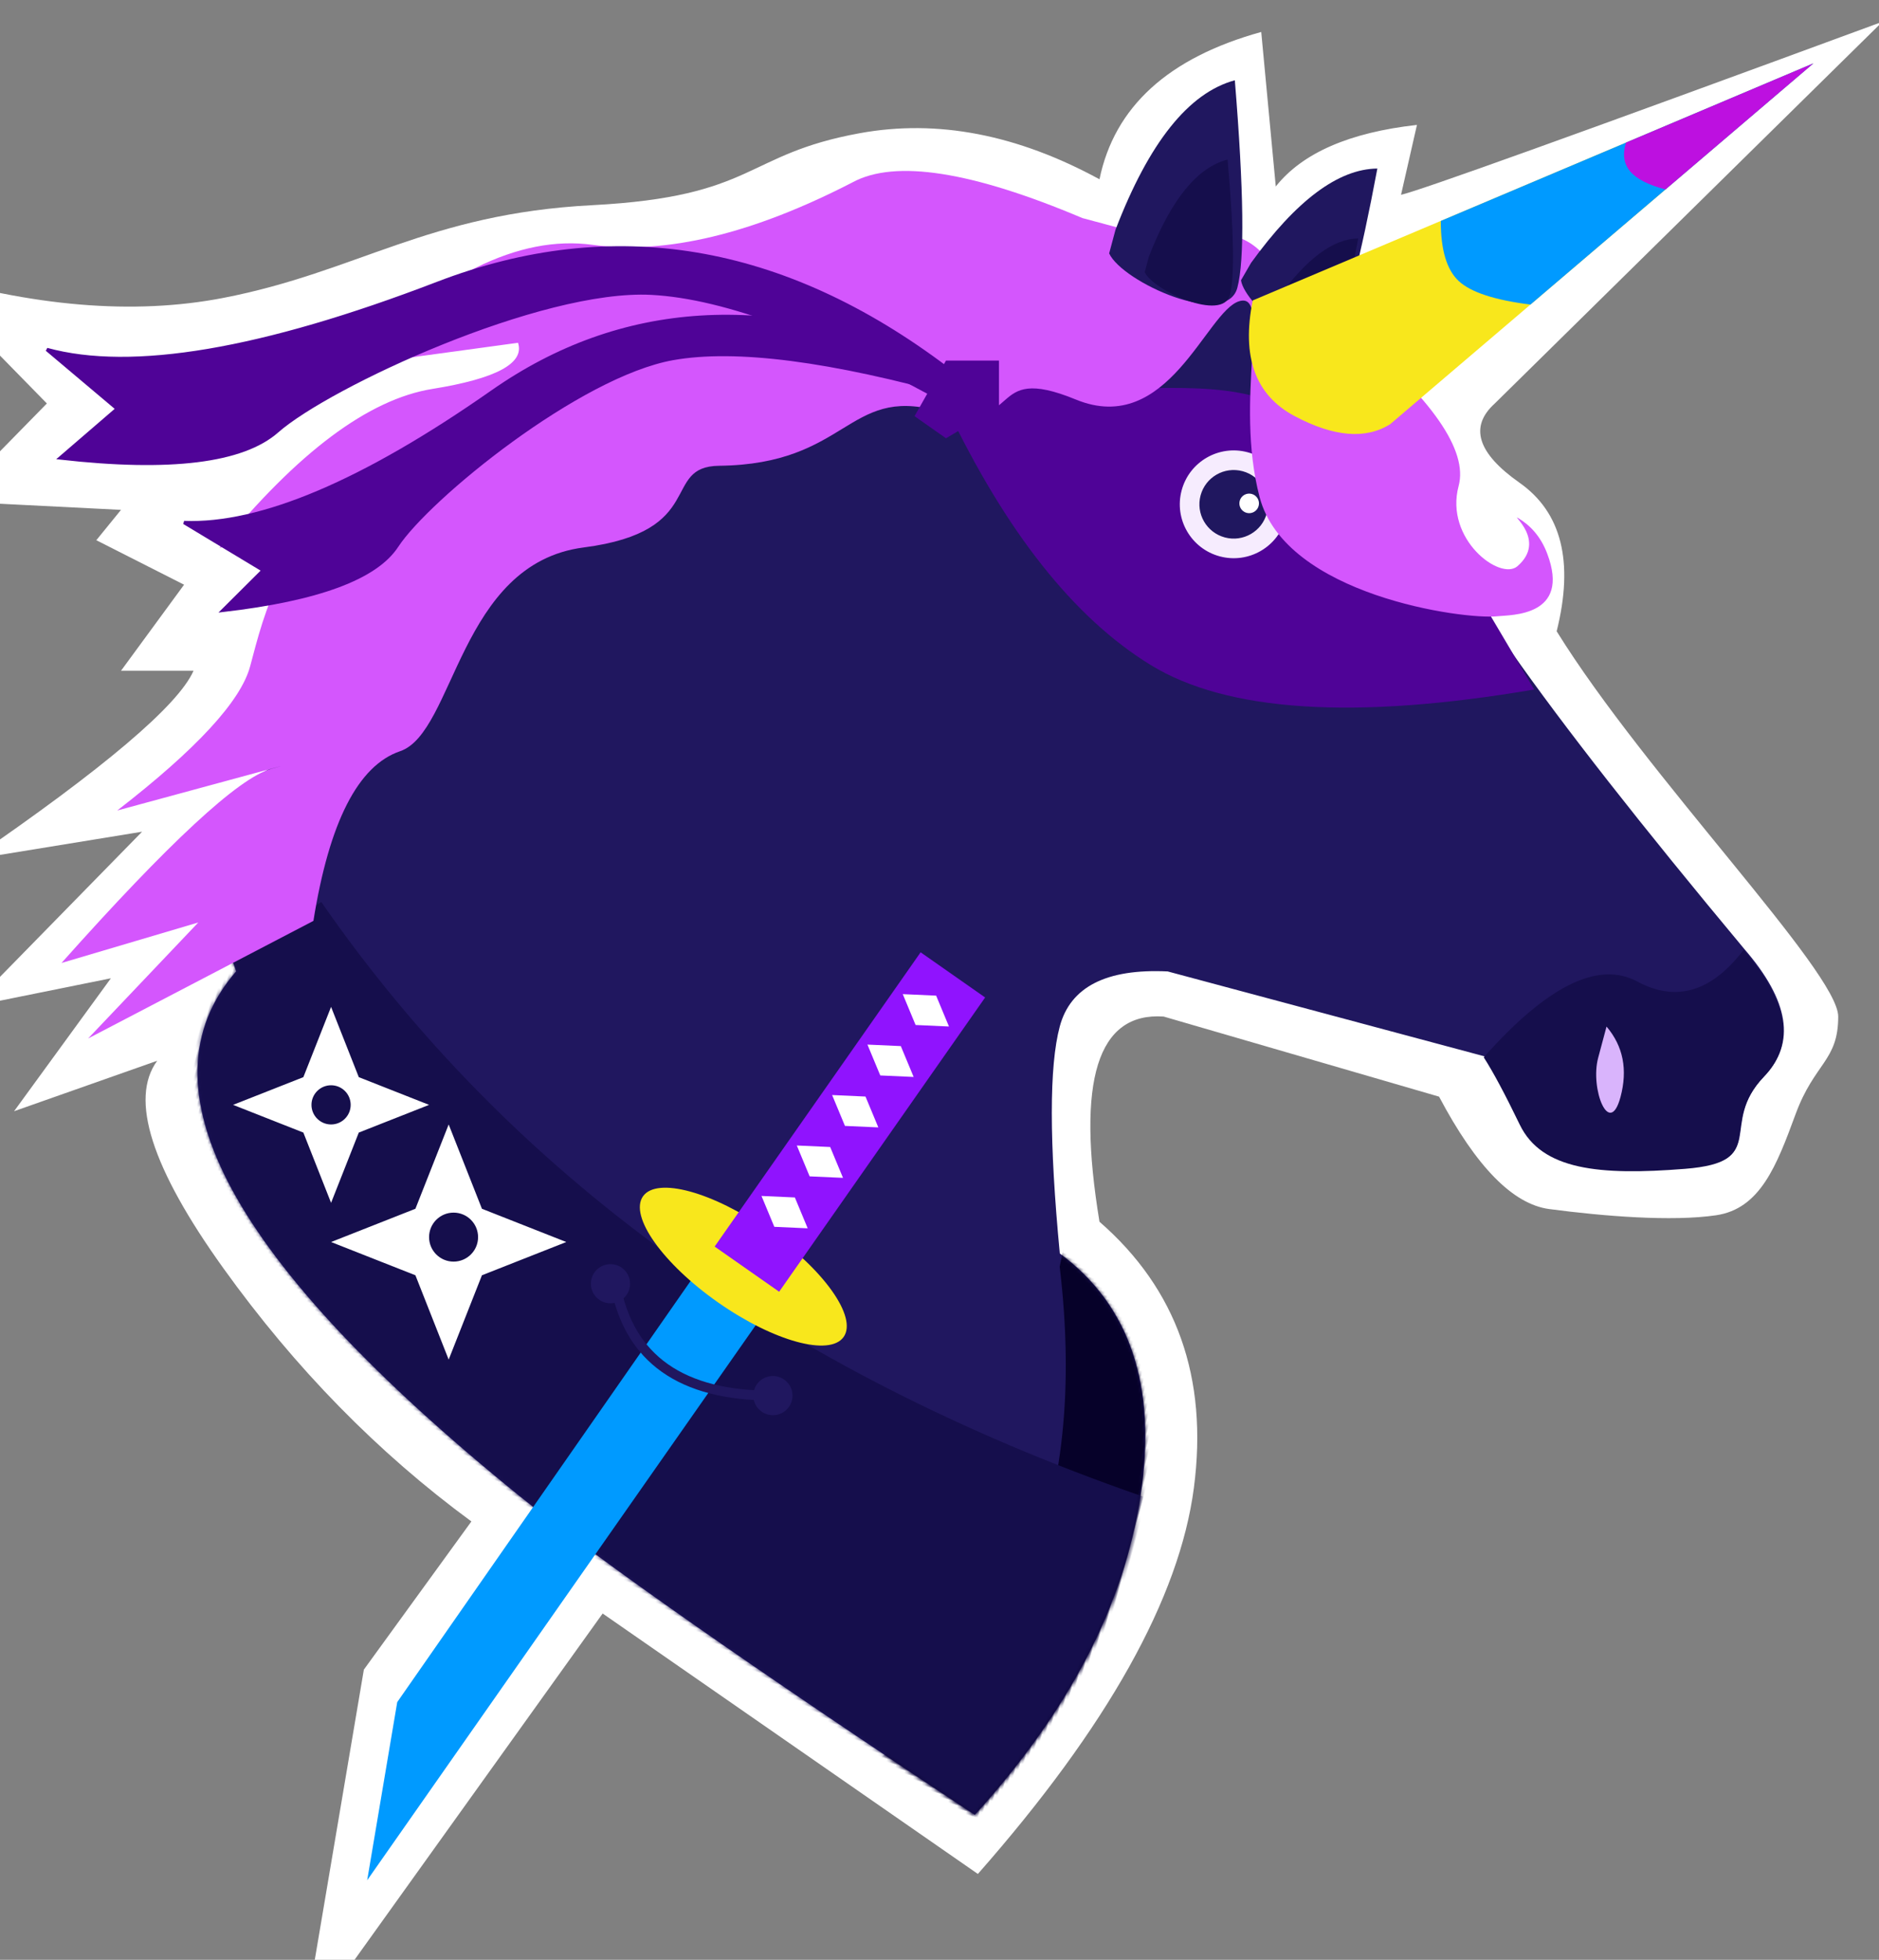 <?xml version="1.0" encoding="UTF-8"?>
<svg width="562px" height="586px" viewBox="0 0 562 586" version="1.1" xmlns="http://www.w3.org/2000/svg" xmlns:xlink="http://www.w3.org/1999/xlink">
    <rect x="0" y="0" width="562" height="586" fill="#808080" stroke="none"/>
    <title>symbol-uniswap-ninja</title>
    <defs>
        <path d="M243.237,34.174 L264.731,0.163 L282.93,41.457 L308.563,11.074 L315.714,45.831 C336.773,59.046 349.853,73.058 354.952,87.869 C360.051,102.68 401.91,137.778 480.529,193.165 C497.534,204.656 502.761,216.351 496.212,228.251 C486.388,246.102 504.731,252.358 480.529,260.949 C456.327,269.54 439.253,272.406 429.369,260.949 C422.78,253.311 417.579,247.764 413.769,244.308 L315.714,244.308 C297.767,248.211 288.794,256.296 288.794,268.563 C288.794,280.829 294.652,302.677 306.367,334.107 C330.748,343.727 344.777,364.969 348.454,397.83 C352.132,430.691 344.398,465.695 325.251,502.842 C248.872,477.313 196.742,458.34 168.862,445.922 C67.334,400.699 26.577,357.517 46.591,316.376 L35.809,300.836 L0.378,322.7 C21.503,280.425 36.285,256.791 44.725,251.798 C53.166,246.805 39.782,254.63 4.574,275.272 C22.251,251.861 31.089,234.88 31.089,224.329 C31.089,208.504 30.084,183.905 51.206,165.348 L13.556,193.165 C28.323,160.088 44.292,139.671 61.465,131.915 C78.637,124.159 84.703,116.301 79.661,108.343 L35.809,131.915 C54.247,99.355 74.178,81.699 95.602,78.949 C117.026,76.199 139.863,63.702 164.111,41.457 C174.33,31.746 196.768,29.318 231.424,34.174 L243.237,34.174 Z" id="path-1"></path>
    </defs>
    <g id="symbol-uniswap-ninja" stroke="none" stroke-width="1" fill="none" fill-rule="evenodd">
        <g id="Group-52" transform="translate(-28, -95)">
            <g id="Group-49">
                <path d="M75.019,412.177 C66.699,423.553 73.286,444.217 94.781,474.17 C116.276,504.124 141.012,529.375 168.989,549.923 L136.828,594.228 L118.476,702.715 L208.248,577.45 L320.477,655.325 C359.241,611.279 380.777,572.797 385.085,539.879 C389.393,506.961 379.981,480.438 356.85,460.309 C349.873,418.033 356.272,397.583 376.047,398.959 L458.417,422.906 C469.522,443.876 480.51,455.08 491.381,456.519 C507.688,458.677 528.09,460.309 541.268,458.373 C554.447,456.436 559.361,443.617 565.038,428.171 C570.715,412.726 577.803,412.291 577.803,398.959 C577.803,385.627 520.327,326.928 493.591,283.753 C498.787,263 495.082,248.195 482.476,239.339 C469.871,230.482 467.407,222.583 475.086,215.641 L591.03,101.499 C499.721,135.095 451.725,152.341 447.042,153.236 L451.803,132.348 C431.615,134.605 417.539,140.741 409.577,150.757 L405.229,104.559 C377.456,112.238 361.33,126.92 356.85,148.605 C332.229,135.197 308.332,130.604 285.159,134.826 C250.4,141.16 254.308,153.793 205.091,156.353 C155.875,158.913 134.923,176.309 94.781,184.077 C68.019,189.256 37.635,186.712 3.629,176.445 L42.021,215.641 L13.344,244.885 L64.192,247.453 L56.808,256.528 L83.056,269.831 L64.192,295.56 L85.88,295.56 C81.37,305.861 59.176,324.686 19.299,352.035 L70.495,343.69 L19.299,395.974 L61.166,387.512 L32.208,427.264 L75.019,412.177 Z" id="Path-135" fill="#FFFFFF"></path>
                <g id="FINAL">
                    <g id="Group-45">
                        <g id="Group-41">
                            <g id="Group-38" transform="translate(318.401, 342.17) rotate(-345) translate(-318.401, -342.17) translate(65.901, 56.17)">
                                <g id="Group-37" transform="translate(4.603, 67.837)">
                                    <g id="clothes" transform="translate(0.233, 0.444)">
                                        <mask id="mask-2" fill="white">
                                            <use xlink:href="#path-1"></use>
                                        </mask>
                                        <use id="Mask" fill="#20175F" xlink:href="#path-1"></use>
                                        <path d="M307.36,337.937 C334.341,405.469 326.705,460.746 284.453,503.769 C242.201,546.793 264.152,550.996 350.305,516.379 L375.404,372.749 L330.719,331.682 L306.79,328.367 L307.36,337.937 Z" id="Path-133" fill="#060129" mask="url(#mask-2)"></path>
                                        <path d="M65.823,289.786 C141.099,353.546 235.309,389.56 348.454,397.83 C461.599,406.099 451.631,448.45 318.549,524.883 L73.953,433.292 L16.68,341.431 L65.823,289.786 Z" id="Path-132" fill="#150E4C" mask="url(#mask-2)"></path>
                                    </g>
                                    <path d="M452.372,211.314 C465.227,214.358 474.655,208.568 480.659,193.944 C497.663,205.434 502.891,217.13 496.342,229.03 C486.518,246.881 504.861,253.137 480.659,261.728 C456.457,270.318 439.383,273.185 429.499,261.728 C422.909,254.09 417.709,248.543 413.899,245.087 C426.694,219.528 439.518,208.27 452.372,211.314 Z" id="Path-106" fill="#150E4C"></path>
                                    <path d="M446.997,226.704 C453.323,231.07 456.486,237.497 456.486,245.985 C456.486,258.718 446.997,245.985 446.997,236.345 C446.997,229.918 446.997,226.704 446.997,226.704 Z" id="Path-107" fill="#D9B4FC"></path>
                                    <path d="M397.548,145.378 C345.978,162.809 307.802,166.367 283.02,156.051 C258.238,145.736 234.189,123.617 210.874,89.697 C191.409,79.276 201.198,75.219 240.242,77.526 C259.644,78.672 283.624,68.781 304.502,72.304 C318.592,74.681 334.968,81.368 353.63,92.364 L397.548,145.378 Z" id="Path-126" fill="#4F0397" transform="translate(299.354, 116.673) rotate(-6) translate(-299.354, -116.673) "></path>
                                    <g id="Group-36" transform="translate(282.748, 88.618)">
                                        <ellipse id="Oval" fill="#F6ECFE" cx="16.121" cy="16.111" rx="16.121" ry="16.111"></ellipse>
                                        <ellipse id="Oval" fill="#20175F" cx="16.121" cy="16.111" rx="10.259" ry="10.253"></ellipse>
                                        <ellipse id="Oval" fill="#FFFFFF" cx="20.518" cy="14.647" rx="2.931" ry="2.929"></ellipse>
                                    </g>
                                </g>
                                <path d="M249.751,101.608 L271.828,66.932 L284.408,95.157 C288.716,95.481 292.977,97.631 297.193,101.608 C301.409,105.585 310.409,109.547 324.192,113.494 C352.754,126.775 367.035,138.899 367.035,149.864 C367.035,166.313 386.396,174.133 390.233,168.479 C396.829,158.759 383.975,153.75 386.72,154.523 C390.706,155.647 394.612,158.027 397.839,162.505 C409.676,178.932 392.067,183.029 388.281,184.497 C378.923,188.125 325.451,194.863 310.398,168.479 C295.345,142.094 298.059,108.008 289.324,113.494 C280.588,118.98 279.304,158.332 249.751,154.523 C220.198,150.715 238.138,168.479 210.432,168.479 C182.725,168.479 188.834,190.896 151.848,201.262 C134.916,206.008 153.828,221.028 119.012,235.349 C84.197,249.67 96.133,298.788 81.742,308.409 C70.721,315.777 66.752,334.347 69.836,364.12 L13.845,415.523 L36.701,373.488 L0.31,395.781 C22.007,352.678 37.19,328.581 45.859,323.491 C54.528,318.4 40.782,326.378 4.62,347.425 C22.775,323.555 31.853,306.242 31.853,295.485 C31.853,279.35 30.821,254.27 52.515,235.349 L13.845,263.711 C29.012,229.986 45.414,209.17 63.052,201.262 C80.69,193.354 87.742,186.705 84.208,181.315 L36.701,201.262 C55.639,168.065 76.11,150.064 98.115,147.26 C120.12,144.456 143.575,131.714 168.481,109.034 C178.977,99.133 202.022,96.658 237.618,101.608 L249.751,101.608 Z" id="Path-106" fill="#D456FD"></path>
                                <path d="M248.073,102.455 C250.977,74.669 258.613,57.186 270.981,50.008 C282.171,81.302 287.766,101.212 287.766,109.739 C287.766,122.529 254.107,117.022 248.073,109.739 L248.073,102.455 Z" id="Path-108" fill="#20175F"></path>
                                <path d="M259.797,107.658 C261.728,89.541 266.802,78.143 275.022,73.463 C282.459,93.866 286.177,106.847 286.177,112.406 C286.177,120.745 263.807,117.155 259.797,112.406 L259.797,107.658 Z" id="Path-108" fill="#150E4C"></path>
                                <path d="M293.257,106.194 C295.62,83.245 301.824,68.806 311.871,62.876 C320.956,88.719 325.498,105.162 325.497,112.204 C325.496,122.767 298.157,118.223 293.256,112.209 L293.257,106.194 Z" id="Path-108" fill="#20175F" transform="translate(309.377, 90.706) rotate(15) translate(-309.377, -90.706) "></path>
                                <path d="M302.527,112.503 C304.03,98.009 307.979,88.89 314.372,85.145 C320.153,101.467 323.044,111.852 323.043,116.299 C323.042,122.971 305.645,120.101 302.526,116.302 L302.527,112.503 Z" id="Path-108" fill="#150E4C" transform="translate(312.785, 102.721) rotate(15) translate(-312.785, -102.721) "></path>
                                <g id="Group-43" transform="translate(293.193, 0.341)">
                                    <path d="M1.81543669e-12,111.867 L143.625,5.7909233e-12 L49.289,136.959 C43.386,143.32 33.963,145.009 21.018,142.026 C8.074,139.043 1.068,128.99 1.81543669e-12,111.867 Z" id="Path-109" fill="#F8E71C"></path>
                                    <path d="M48.178,74.342 L143.625,5.28821431e-12 L80.556,91.564 C69.855,93.039 62.337,92.624 58.001,90.317 C53.664,88.01 50.39,82.685 48.178,74.342 Z" id="Path-109" fill="#009AFF"></path>
                                    <path d="M99.057,45.372 C96.623,43.678 95.476,41.019 95.614,37.395 L143.625,1.36957112e-12 L110.656,47.865 C105.357,47.897 101.49,47.066 99.057,45.372 Z" id="Path-109" fill="#BD10E0"></path>
                                </g>
                            </g>
                            <polygon id="Path-127" fill="#4F0397" points="326.787 216.646 326.787 202.808 310.942 202.808 301.532 219.436 310.942 226.054"></polygon>
                            <path d="M311.317,205.24 C262.151,168.091 211.327,159.591 158.844,179.74 C106.362,199.889 67.421,206.477 42.021,199.503 L63.071,217.243 L46.015,231.935 C78.966,235.653 100.591,232.981 110.889,223.919 C126.337,210.327 189.576,180.94 222.829,182.671 C244.998,183.825 275.593,195.349 314.615,217.243 L311.317,205.24 Z" id="Path-128" stroke="#4F0397" fill="#4F0397"></path>
                            <path d="M308.784,203.86 C258.293,182.424 213.786,185.185 175.26,212.143 C136.735,239.101 106.001,252.134 83.056,251.242 L106.752,265.519 L94.718,277.498 C123.113,274.213 140.434,267.797 146.681,258.251 C156.051,243.931 201.16,207.19 229.296,202.191 C248.054,198.859 276.493,202.537 314.615,213.225 L308.784,203.86 Z" id="Path-128" stroke="#4F0397" fill="#4F0397"></path>
                        </g>
                        <g id="Group-40" transform="translate(95.078, 364.12)">
                            <g id="Group-44" transform="translate(124.591, 154.296) rotate(35) translate(-124.591, -154.296) translate(87.091, -7.704)">
                                <g id="Group-39" transform="translate(0.34, 0.408)">
                                    <polygon id="Rectangle" fill="#009AFF" points="26.171 115.268 49.724 115.268 49.724 322.228 26.535 273.444"></polygon>
                                    <ellipse id="Oval" fill="#F8E71C" cx="36.639" cy="107.409" rx="36.639" ry="13.099"></ellipse>
                                    <rect id="Rectangle" fill="#9013FE" x="26.171" y="0" width="23.554" height="107.409"></rect>
                                    <polygon id="Rectangle" fill="#FFFFFF" transform="translate(37.405, 13.31) rotate(-315) translate(-37.405, -13.31) " points="33.617 9.522 43.37 7.346 41.194 17.098 31.441 19.274"></polygon>
                                    <polygon id="Rectangle" fill="#FFFFFF" transform="translate(37.405, 31.727) rotate(-315) translate(-37.405, -31.727) " points="33.617 27.939 43.37 25.762 41.194 35.515 31.441 37.691"></polygon>
                                    <polygon id="Rectangle" fill="#FFFFFF" transform="translate(37.405, 50.144) rotate(-315) translate(-37.405, -50.144) " points="33.617 46.356 43.37 44.179 41.194 53.932 31.441 56.108"></polygon>
                                    <polygon id="Rectangle" fill="#FFFFFF" transform="translate(37.405, 68.561) rotate(-315) translate(-37.405, -68.561) " points="33.617 64.773 43.37 62.596 41.194 72.349 31.441 74.525"></polygon>
                                    <polygon id="Rectangle" fill="#FFFFFF" transform="translate(37.405, 86.978) rotate(-315) translate(-37.405, -86.978) " points="33.617 83.19 43.37 81.013 41.194 90.766 31.441 92.942"></polygon>
                                </g>
                            </g>
                        </g>
                        <path d="M162.197,431.22 L172.145,456.43 L197.37,466.373 L172.145,476.315 L162.197,501.525 L152.248,476.315 L127.023,466.373 L152.248,456.43 L162.197,431.22 Z M163.662,472.231 C167.709,472.231 170.99,468.952 170.99,464.908 C170.99,460.863 167.709,457.584 163.662,457.584 C159.615,457.584 156.334,460.863 156.334,464.908 C156.334,468.952 159.615,472.231 163.662,472.231 Z" id="Combined-Shape" fill="#FFFFFF"></path>
                        <path d="M127.023,396.068 L135.314,417.076 L156.334,425.362 L135.314,433.647 L127.023,454.655 L118.733,433.647 L97.712,425.362 L118.733,417.076 L127.023,396.068 Z M127.023,431.22 C130.261,431.22 132.885,428.597 132.885,425.362 C132.885,422.126 130.261,419.503 127.023,419.503 C123.786,419.503 121.161,422.126 121.161,425.362 C121.161,428.597 123.786,431.22 127.023,431.22 Z" id="Combined-Shape" fill="#FFFFFF"></path>
                    </g>
                    <g id="Group-47" transform="translate(235.073, 496.062) rotate(8) translate(-235.073, -496.062) translate(202.573, 476.562)" fill="#20175F">
                        <ellipse id="Oval" cx="5.862" cy="5.859" rx="5.862" ry="5.859"></ellipse>
                        <ellipse id="Oval" cx="58.622" cy="32.223" rx="5.862" ry="5.859"></ellipse>
                        <path d="M5.937,6.319 C13.297,28.525 31.096,37.673 58.832,33.672 L58.413,30.773 C31.997,34.584 15.599,26.156 8.719,5.398 L5.937,6.319 Z" id="Path-134" fill-rule="nonzero"></path>
                    </g>
                </g>
            </g>
        </g>
    </g>
</svg>
